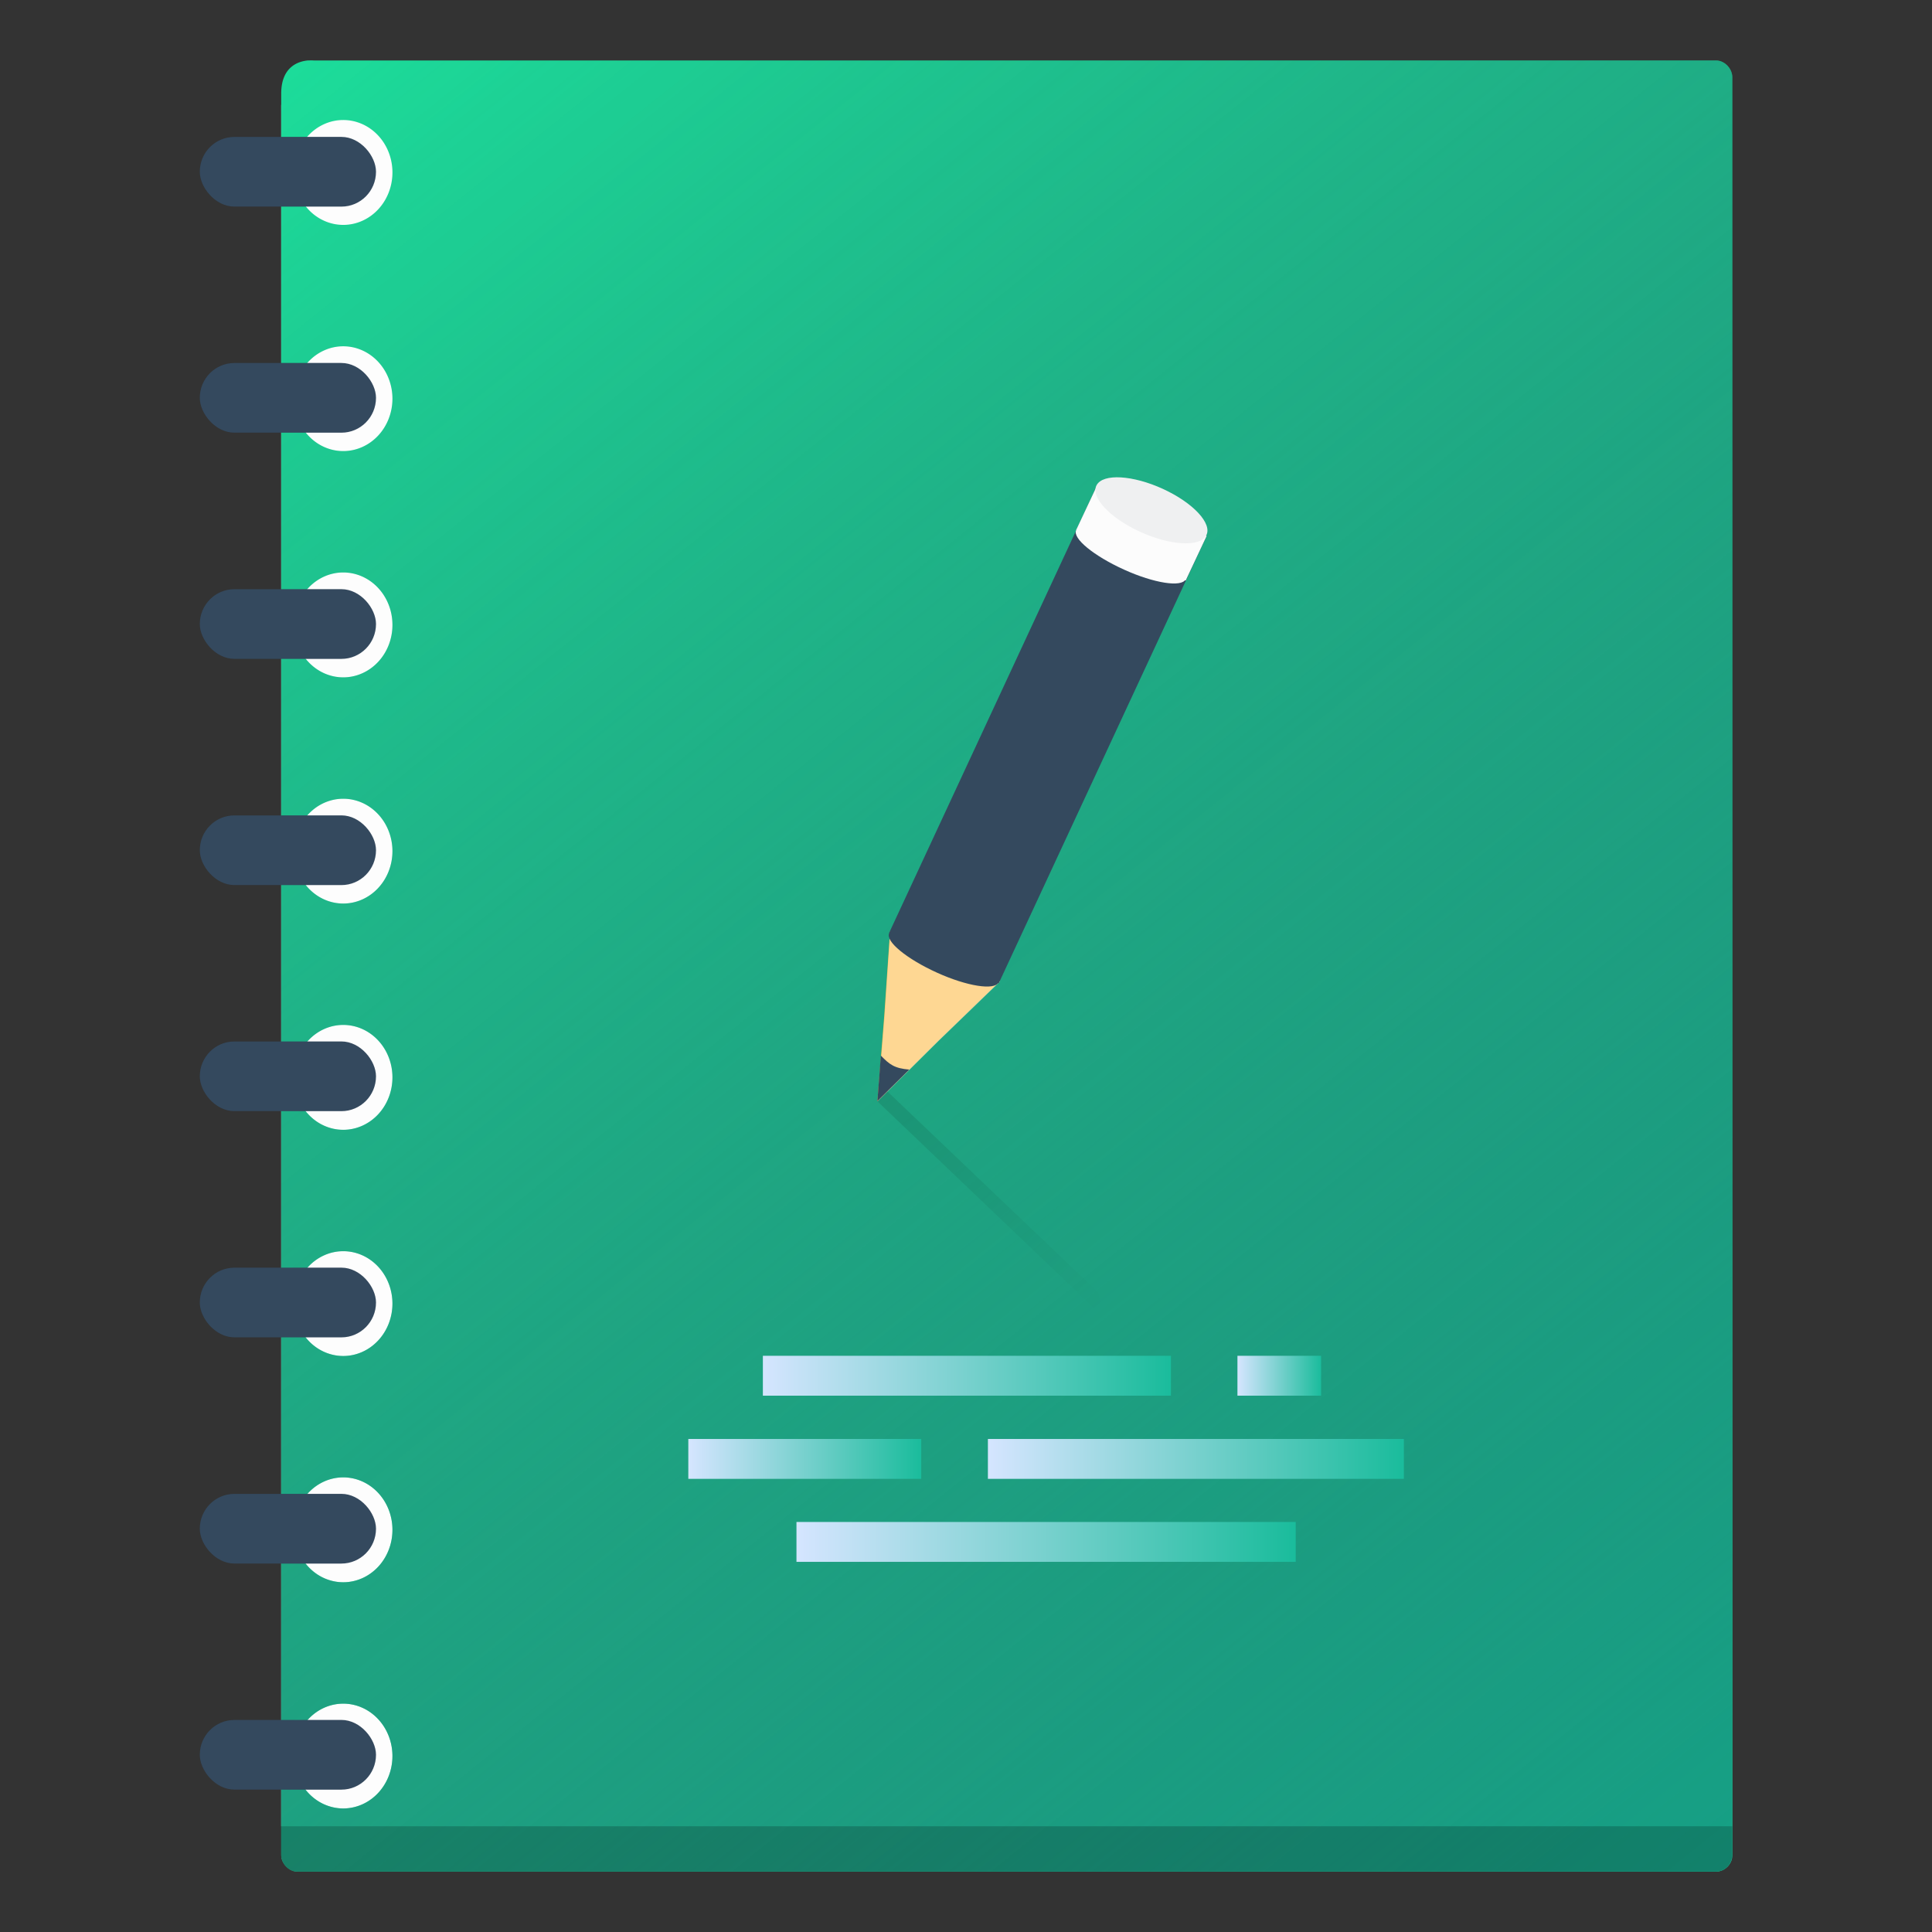 <?xml version="1.0" encoding="UTF-8"?>
<svg version="1.1" viewBox="0 0 512 512" xmlns="http://www.w3.org/2000/svg" xmlns:xlink="http://www.w3.org/1999/xlink">
 <rect x="0" y="0" width="512" height="512" fill="#333333" stroke="none"/>
 <defs id="gradients">
  <linearGradient id="text-shadow">
   <stop stop-color="#d5e5ff" offset="0"/>
   <stop stop-color="#1abc9c" offset="1"/>
  </linearGradient>
  <linearGradient id="overlay" x1="5.688" x2="-2.598" y1="10.669" y2=".238" gradientTransform="matrix(45.42 0 0 45.777 148.466 -9.857)" gradientUnits="userSpaceOnUse" xlink:href="#linearGradient1378">
   <stop stop-color="#16a085" offset="0"/>
   <stop stop-color="#2c3e50" stop-opacity="0" offset="1"/>
  </linearGradient>
  <linearGradient id="linearGradient942" x1="5.123" x2="8.036" y1="9.716" y2="9.716" gradientUnits="userSpaceOnUse" xlink:href="#text-shadow"/>
  <linearGradient id="linearGradient944" x1="4.492" x2="5.852" y1="9.23" y2="9.23" gradientUnits="userSpaceOnUse" xlink:href="#text-shadow"/>
  <linearGradient id="linearGradient946" x1="6.24" x2="8.667" y1="9.23" y2="9.23" gradientUnits="userSpaceOnUse" xlink:href="#text-shadow"/>
  <linearGradient id="linearGradient948" x1="4.927" x2="7.308" y1="8.745" y2="8.745" gradientUnits="userSpaceOnUse" xlink:href="#text-shadow"/>
  <linearGradient id="linearGradient950" x1="7.696" x2="8.185" y1="8.745" y2="8.745" gradientUnits="userSpaceOnUse" xlink:href="#text-shadow"/>
  <linearGradient id="p-shadow" x1="5.619" x2="6.724" y1="7.115" y2="8.217" gradientTransform="matrix(53.165 0 0 50.725 -116.248 -85.3)" gradientUnits="userSpaceOnUse" xlink:href="#pencil-shadow-7">
   <stop stop-opacity=".101" offset="0"/>
   <stop stop-opacity="0" offset="1"/>
  </linearGradient>
 </defs>
 <g transform="translate(51.289 14.941)">
  <rect id="coil-holes" x="23.238" y="12.823" width="33.869" height="456.227" fill="#fff" fill-opacity=".99" style="paint-order:stroke fill markers"/>
  <path id="background" d="m30.487 1.063c-2.417 0.174-7.253 1.444-7.253 8.8v466.749c0 2.406 2.096 4.447 4.248 4.447h375.945c2.461 0 4.366-2.079 4.366-4.376v-471.103c0-2.4-2.073-4.494-4.319-4.494h-371.653s-0.532-0.058-1.338-2.27e-5zm9.177 15.802a13.037 13.894 0 0 1 13.05 13.909 13.037 13.894 0 0 1-13.05 13.886 13.037 13.894 0 0 1-13.027-13.886 13.037 13.894 0 0 1 13.027-13.909zm0 59.964a13.037 13.894 0 0 1 13.05 13.886 13.037 13.894 0 0 1-13.05 13.886 13.037 13.894 0 0 1-13.027-13.886 13.037 13.894 0 0 1 13.027-13.886zm0 59.941a13.037 13.894 0 0 1 13.05 13.909 13.037 13.894 0 0 1-13.05 13.886 13.037 13.894 0 0 1-13.027-13.886 13.037 13.894 0 0 1 13.027-13.909zm0 59.964a13.037 13.894 0 0 1 13.05 13.886 13.037 13.894 0 0 1-13.05 13.886 13.037 13.894 0 0 1-13.027-13.886 13.037 13.894 0 0 1 13.027-13.886zm0 59.941a13.037 13.894 0 0 1 13.05 13.909 13.037 13.894 0 0 1-13.05 13.886 13.037 13.894 0 0 1-13.027-13.886 13.037 13.894 0 0 1 13.027-13.909zm0 59.964a13.037 13.894 0 0 1 13.05 13.886 13.037 13.894 0 0 1-13.05 13.886 13.037 13.894 0 0 1-13.027-13.886 13.037 13.894 0 0 1 13.027-13.886zm0 59.941a13.037 13.894 0 0 1 13.05 13.909 13.037 13.894 0 0 1-13.05 13.886 13.037 13.894 0 0 1-13.027-13.886 13.037 13.894 0 0 1 13.027-13.909zm0 59.964a13.037 13.894 0 0 1 13.05 13.886 13.037 13.894 0 0 1-13.05 13.886 13.037 13.894 0 0 1-13.027-13.886 13.037 13.894 0 0 1 13.027-13.886z" fill="#1cdc9a" stroke-width=".097" style="paint-order:stroke fill markers"/>
  <path id="bg-overlay" d="m30.487 1.063c-2.417 0.174-7.253 1.444-7.253 8.8v466.749c0 2.406 2.096 4.447 4.248 4.447h375.945c2.461 0 4.366-2.079 4.366-4.376v-471.103c0-2.4-2.073-4.494-4.319-4.494h-371.653s-0.532-0.058-1.338-2.27e-5zm9.177 15.802a13.037 13.894 0 0 1 13.05 13.909 13.037 13.894 0 0 1-13.05 13.886 13.037 13.894 0 0 1-13.027-13.886 13.037 13.894 0 0 1 13.027-13.909zm0 59.964a13.037 13.894 0 0 1 13.05 13.886 13.037 13.894 0 0 1-13.05 13.886 13.037 13.894 0 0 1-13.027-13.886 13.037 13.894 0 0 1 13.027-13.886zm0 59.941a13.037 13.894 0 0 1 13.05 13.909 13.037 13.894 0 0 1-13.05 13.886 13.037 13.894 0 0 1-13.027-13.886 13.037 13.894 0 0 1 13.027-13.909zm0 59.964a13.037 13.894 0 0 1 13.05 13.886 13.037 13.894 0 0 1-13.05 13.886 13.037 13.894 0 0 1-13.027-13.886 13.037 13.894 0 0 1 13.027-13.886zm0 59.941a13.037 13.894 0 0 1 13.05 13.909 13.037 13.894 0 0 1-13.05 13.886 13.037 13.894 0 0 1-13.027-13.886 13.037 13.894 0 0 1 13.027-13.909zm0 59.964a13.037 13.894 0 0 1 13.05 13.886 13.037 13.894 0 0 1-13.05 13.886 13.037 13.894 0 0 1-13.027-13.886 13.037 13.894 0 0 1 13.027-13.886zm0 59.941a13.037 13.894 0 0 1 13.05 13.909 13.037 13.894 0 0 1-13.05 13.886 13.037 13.894 0 0 1-13.027-13.886 13.037 13.894 0 0 1 13.027-13.909zm0 59.964a13.037 13.894 0 0 1 13.05 13.886 13.037 13.894 0 0 1-13.05 13.886 13.037 13.894 0 0 1-13.027-13.886 13.037 13.894 0 0 1 13.027-13.886z" fill="url(#overlay)" style="fill:url(#overlay);paint-order:stroke fill markers"/>
  <g id="coil" transform="matrix(33.334 0 0 33.583 -68.917 -43.542)" fill="#34495e" stroke="#000" stroke-opacity=".101" stroke-width=".001">
   <rect x="2.117" y="1.932" width="1.401" height=".55" ry=".275" style="paint-order:stroke fill markers;stroke-width:.001"/>
   <rect x="2.117" y="3.716" width="1.401" height=".55" ry=".275" style="paint-order:stroke fill markers;stroke-width:.001"/>
   <rect x="2.117" y="5.501" width="1.401" height=".55" ry=".275" style="paint-order:stroke fill markers;stroke-width:.001"/>
   <rect x="2.117" y="7.286" width="1.401" height=".55" ry=".275" style="paint-order:stroke fill markers;stroke-width:.001"/>
   <rect x="2.117" y="9.07" width="1.401" height=".55" ry=".275" style="paint-order:stroke fill markers;stroke-width:.001"/>
   <rect x="2.117" y="10.855" width="1.401" height=".55" ry=".275" style="paint-order:stroke fill markers;stroke-width:.001"/>
   <rect x="2.117" y="12.64" width="1.401" height=".55" ry=".275" style="paint-order:stroke fill markers;stroke-width:.001"/>
   <rect x="2.117" y="14.424" width="1.401" height=".55" ry=".275" style="paint-order:stroke fill markers;stroke-width:.001"/>
  </g>
  <path id="bg-shadow" d="m23.235 469.038v8.391h0.141c0.346 2.039 2.035 3.609 4.178 3.609h375.914c2.143 0 3.832-1.571 4.178-3.609h0.141v-8.391h-380.24z" fill-opacity=".196" style="paint-order:stroke fill markers;stroke-width:.265"/>
  <g id="pencil" transform="matrix(38.283 -18.509 -.79 48.412 -217.963 -113.504)" stroke="#2980b9" stroke-opacity=".598" stroke-width=".001">
   <path d="m11.518 11.812-0.422 0.164-0.418 0.171 0.038-0.452 0.031-0.453 0.383 0.288z" fill="#fdbc4b" stroke="none" style="paint-order:stroke fill markers;stroke-width:.001"/>
   <path transform="matrix(.275 -.171 .196 .284 13.266 8.406)" d="m-10.425 5.721-1.36-0.243-1.364-0.22 0.89-1.056 0.873-1.071 0.47 1.299z" fill="#fff" fill-opacity=".402" stroke="none" style="paint-order:stroke fill markers;stroke-width:.001"/>
   <path d="m12.14 9.336 0.771 0.57-1.4 1.914-0.771-0.57zm-0.63 2.478c-0.026 0.035-0.219-0.062-0.431-0.218s-0.364-0.31-0.338-0.345c0.329 0.085 0.575 0.317 0.769 0.562" fill="#34495e" stroke-width="0" style="paint-order:stroke fill markers"/>
   <path d="m10.897 12.057-0.219 0.089 0.019-0.242c0.062 0.073 0.097 0.107 0.2 0.153z" fill="#34495e" stroke="none" style="paint-order:stroke fill markers;stroke-width:.001"/>
   <path d="m12.14 9.336 0.771 0.57-0.141 0.19-0.771-0.57zm0.629 0.753c-0.026 0.035-0.219-0.062-0.431-0.218s-0.364-0.31-0.338-0.345c0.329 0.085 0.575 0.317 0.769 0.562" fill="#fcfcfc" stroke-width="0" style="paint-order:stroke fill markers"/>
   <ellipse transform="matrix(.789 .614 -.893 .449 0 0)" cx="15.745" cy="-.112" rx=".476" ry=".13" fill="#eff0f1" stroke="none" style="paint-order:stroke fill markers;stroke-width:.001"/>
  </g>
  <g id="text" transform="matrix(45.42 0 0 45.355 -72.904 -46.964)" style="stroke-width:.022">
   <rect x="5.123" y="9.599" width="2.913" height=".233" fill="url(#linearGradient942)" stroke-width=".002" style="fill:url(#linearGradient942);paint-order:stroke fill markers"/>
   <rect x="4.492" y="9.114" width="1.359" height=".233" fill="url(#linearGradient944)" stroke-width=".001" style="fill:url(#linearGradient944);paint-order:stroke fill markers"/>
   <rect x="6.24" y="9.114" width="2.427" height=".233" fill="url(#linearGradient946)" stroke-width=".001" style="fill:url(#linearGradient946);paint-order:stroke fill markers"/>
   <rect x="4.927" y="8.628" width="2.381" height=".233" fill="url(#linearGradient948)" stroke-width=".001" style="fill:url(#linearGradient948);paint-order:stroke fill markers"/>
   <rect x="7.696" y="8.628" width=".488" height=".233" fill="url(#linearGradient950)" stroke-width=".001" style="fill:url(#linearGradient950);paint-order:stroke fill markers"/>
  </g>
  <path id="pencil-shadow" d="m183.854 274.277 55.835 53.251 1.615 6.752-60.087-57.379z" fill="url(#p-shadow)" stroke-width="1.144" style="fill:url(#p-shadow);paint-order:stroke fill markers"/>
 </g>
</svg>
